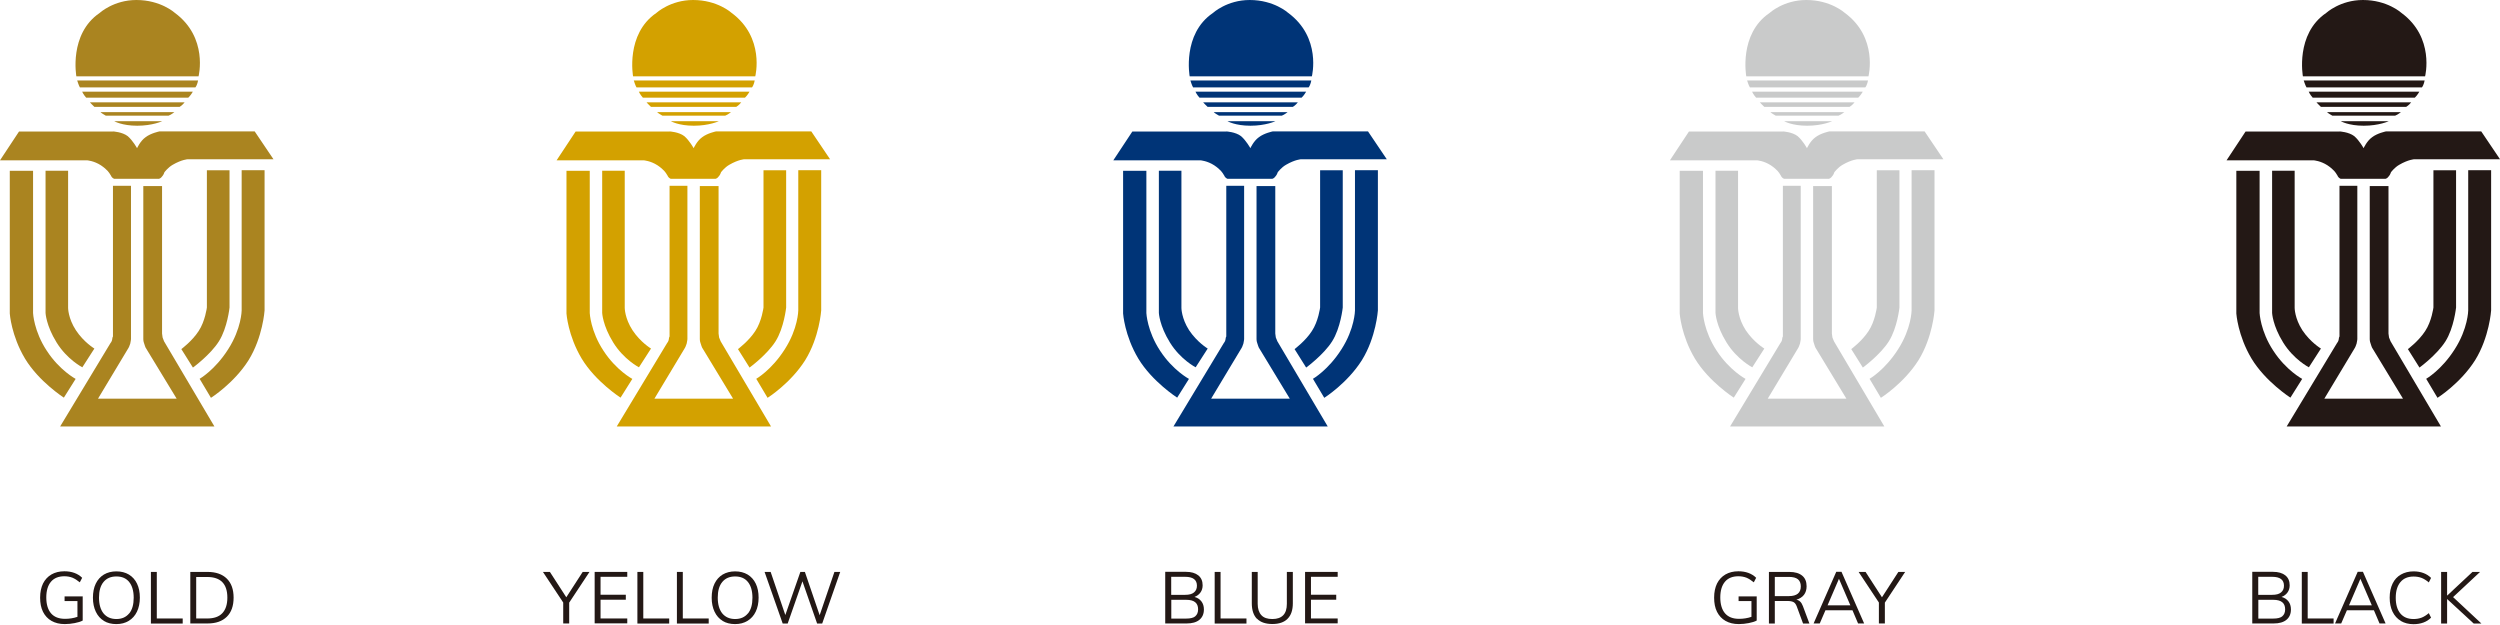<svg width="276" height="69" viewBox="0 0 276 69" fill="none" xmlns="http://www.w3.org/2000/svg">
<path d="M21.57 9.65C21.79 9.37 21.869 8.88 21.869 8.88H8.52C8.52 8.88 8.69 9.43 8.82 9.65H21.559H21.57Z" fill="#AA8420"/>
<path d="M20.79 10.779C21.04 10.559 21.29 10.119 21.29 10.119H9.07C9.07 10.119 9.21 10.449 9.51 10.779H20.79Z" fill="#AA8420"/>
<path d="M19.83 11.8C20.13 11.63 20.38 11.3 20.38 11.3H9.93C9.93 11.3 10.18 11.58 10.42 11.8H19.82H19.83Z" fill="#AA8420"/>
<path d="M18.61 12.77C18.91 12.66 19.25 12.38 19.25 12.38H11.1C11.1 12.38 11.1 12.44 11.68 12.77H18.62H18.61Z" fill="#AA8420"/>
<path d="M12.61 13.38C12.61 13.38 13.47 13.88 15.15 13.88C16.83 13.88 17.91 13.38 17.91 13.38H12.6H12.61Z" fill="#AA8420"/>
<path d="M12.47 14.51C12.47 14.51 13.49 14.56 14.1 15.03C14.68 15.53 15.13 16.36 15.13 16.36C15.13 16.36 15.49 15.56 16.07 15.15C16.65 14.7 17.59 14.51 17.59 14.51H28.12L30.19 17.58H20.73C20.73 17.58 20.07 17.61 19.07 18.19C18.54 18.49 18.15 19.02 18.15 19.02C18.15 19.02 18.07 19.27 17.96 19.4C17.85 19.54 17.77 19.65 17.63 19.71C17.49 19.77 17.52 19.74 17.52 19.74H12.6C12.6 19.74 12.4 19.66 12.3 19.49C12.19 19.32 12.27 19.38 12.16 19.25C12.08 19.11 11.88 18.75 11.14 18.25C10.37 17.75 9.62 17.7 9.62 17.7H0L2.1 14.52H12.47V14.51Z" fill="#AA8420"/>
<path d="M5.029 18.85V34.55C5.029 34.55 5.089 35.94 6.249 37.81C7.409 39.69 9.089 40.55 9.089 40.55L10.419 38.48C10.419 38.48 9.259 37.79 8.379 36.46C7.519 35.14 7.519 34 7.519 34V18.85H5.029V18.85Z" fill="#AA8420"/>
<path d="M22.84 18.8V33.95C22.84 33.95 22.649 35.47 21.93 36.55C21.209 37.66 20.02 38.54 20.02 38.54L21.299 40.58C21.299 40.58 23.23 39.17 24.169 37.68C25.11 36.19 25.34 33.95 25.34 33.95V18.8H22.849H22.84Z" fill="#AA8420"/>
<path d="M1.08 18.85V34.61C1.08 34.61 1.24 37.05 2.76 39.59C4.29 42.13 7.05 43.9 7.05 43.9L8.35 41.83C8.35 41.83 6.58 40.89 5.17 38.73C3.73 36.55 3.65 34.56 3.65 34.56V18.86H1.08V18.85Z" fill="#AA8420"/>
<path d="M12.471 20.51V37.15C12.471 37.15 12.411 37.21 12.391 37.45C12.361 37.7 12.201 37.87 12.201 37.87L6.641 47.08H23.671L18.111 37.68L17.951 37.26L17.891 36.82V20.54H15.821V37.44C15.821 37.44 15.821 37.68 15.901 37.88C15.951 38.08 16.071 38.37 16.071 38.37L19.501 44.01H10.821L14.191 38.4C14.191 38.4 14.301 38.21 14.381 37.93C14.441 37.68 14.461 37.44 14.461 37.44V20.51H12.471V20.51Z" fill="#AA8420"/>
<path d="M26.679 18.8V34.28C26.679 34.28 26.659 36.27 25.189 38.56C23.729 40.86 22.039 41.82 22.039 41.82L23.289 43.92C23.289 43.92 25.829 42.32 27.439 39.77C29.019 37.22 29.209 34.27 29.209 34.27V18.79H26.689L26.679 18.8Z" fill="#AA8420"/>
<path d="M8.43 8.43C8.43 8.43 7.58 3.76 11 1.43C11 1.43 12.55 0 15.06 0C17.74 0 19.29 1.41 19.29 1.41C23.02 4.15 21.92 8.43 21.92 8.43H8.43V8.43Z" fill="#AA8420"/>
<path d="M83.021 9.65C83.241 9.37 83.321 8.88 83.321 8.88H69.971C69.971 8.88 70.131 9.43 70.271 9.65H83.011H83.021Z" fill="#D3A100"/>
<path d="M82.249 10.779C82.499 10.559 82.749 10.119 82.749 10.119H70.529C70.529 10.119 70.669 10.449 70.969 10.779H82.249Z" fill="#D3A100"/>
<path d="M81.279 11.8C81.579 11.63 81.829 11.3 81.829 11.3H71.379C71.379 11.3 71.629 11.58 71.869 11.8H81.269H81.279Z" fill="#D3A100"/>
<path d="M80.061 12.77C80.361 12.66 80.701 12.38 80.701 12.38H72.551C72.551 12.38 72.551 12.44 73.131 12.77H80.071H80.061Z" fill="#D3A100"/>
<path d="M74.061 13.38C74.061 13.38 74.921 13.88 76.601 13.88C78.281 13.88 79.361 13.38 79.361 13.38H74.051H74.061Z" fill="#D3A100"/>
<path d="M73.919 14.51C73.919 14.51 74.939 14.56 75.549 15.03C76.129 15.53 76.579 16.36 76.579 16.36C76.579 16.36 76.939 15.56 77.519 15.15C78.099 14.7 79.039 14.51 79.039 14.51H89.569L91.639 17.58H82.179C82.179 17.58 81.519 17.61 80.519 18.19C79.989 18.49 79.599 19.02 79.599 19.02C79.599 19.02 79.519 19.27 79.409 19.4C79.299 19.54 79.219 19.65 79.079 19.71C78.939 19.77 78.969 19.74 78.969 19.74H74.049C74.049 19.74 73.849 19.66 73.749 19.49C73.639 19.32 73.719 19.38 73.609 19.25C73.529 19.11 73.329 18.75 72.589 18.25C71.819 17.75 71.069 17.7 71.069 17.7H61.449L63.549 14.52H73.919V14.51Z" fill="#D3A100"/>
<path d="M66.481 18.85V34.55C66.481 34.55 66.54 35.94 67.701 37.81C68.861 39.69 70.54 40.55 70.54 40.55L71.871 38.48C71.871 38.48 70.71 37.79 69.831 36.46C68.971 35.14 68.971 34 68.971 34V18.85H66.481V18.85Z" fill="#D3A100"/>
<path d="M84.291 18.8V33.95C84.291 33.95 84.101 35.47 83.381 36.55C82.661 37.66 81.471 38.54 81.471 38.54L82.751 40.58C82.751 40.58 84.681 39.17 85.621 37.68C86.561 36.19 86.791 33.95 86.791 33.95V18.8H84.301H84.291Z" fill="#D3A100"/>
<path d="M62.539 18.85V34.61C62.539 34.61 62.699 37.05 64.219 39.59C65.749 42.13 68.509 43.9 68.509 43.9L69.809 41.83C69.809 41.83 68.039 40.89 66.629 38.73C65.189 36.55 65.109 34.56 65.109 34.56V18.86H62.539V18.85Z" fill="#D3A100"/>
<path d="M73.92 20.51V37.15C73.92 37.15 73.86 37.21 73.84 37.45C73.81 37.7 73.65 37.87 73.65 37.87L68.09 47.08H85.12L79.56 37.68L79.39 37.26L79.33 36.82V20.54H77.26V37.44C77.26 37.44 77.26 37.68 77.34 37.88C77.39 38.08 77.51 38.37 77.51 38.37L80.93 44.01H72.25L75.62 38.4C75.62 38.4 75.73 38.21 75.81 37.93C75.87 37.68 75.89 37.44 75.89 37.44V20.51H73.9H73.92Z" fill="#D3A100"/>
<path d="M88.13 18.8V34.28C88.13 34.28 88.11 36.27 86.64 38.56C85.18 40.86 83.49 41.82 83.49 41.82L84.74 43.92C84.74 43.92 87.28 42.32 88.89 39.77C90.47 37.22 90.66 34.27 90.66 34.27V18.79H88.14L88.13 18.8Z" fill="#D3A100"/>
<path d="M69.891 8.43C69.891 8.43 69.041 3.76 72.461 1.43C72.461 1.43 74.011 0 76.521 0C79.201 0 80.751 1.41 80.751 1.41C84.481 4.15 83.381 8.43 83.381 8.43H69.891V8.43Z" fill="#D3A100"/>
<path d="M144.47 9.65C144.69 9.37 144.77 8.88 144.77 8.88H131.42C131.42 8.88 131.58 9.43 131.72 9.65H144.46H144.47Z" fill="#003477"/>
<path d="M143.7 10.779C143.95 10.559 144.2 10.119 144.2 10.119H131.98C131.98 10.119 132.12 10.449 132.42 10.779H143.7Z" fill="#003477"/>
<path d="M142.73 11.8C143.03 11.63 143.28 11.3 143.28 11.3H132.83C132.83 11.3 133.08 11.58 133.32 11.8H142.72H142.73Z" fill="#003477"/>
<path d="M141.51 12.77C141.81 12.66 142.15 12.38 142.15 12.38H134C134 12.38 134 12.44 134.58 12.77H141.52H141.51Z" fill="#003477"/>
<path d="M135.51 13.38C135.51 13.38 136.37 13.88 138.05 13.88C139.73 13.88 140.81 13.38 140.81 13.38H135.5H135.51Z" fill="#003477"/>
<path d="M135.38 14.51C135.38 14.51 136.4 14.56 137.01 15.03C137.59 15.53 138.04 16.36 138.04 16.36C138.04 16.36 138.4 15.56 138.98 15.15C139.56 14.7 140.5 14.51 140.5 14.51H151.03L153.1 17.58H143.64C143.64 17.58 142.98 17.61 141.98 18.19C141.45 18.49 141.06 19.02 141.06 19.02C141.06 19.02 140.98 19.27 140.87 19.4C140.76 19.54 140.68 19.65 140.54 19.71C140.4 19.77 140.43 19.74 140.43 19.74H135.51C135.51 19.74 135.31 19.66 135.21 19.49C135.1 19.32 135.18 19.38 135.07 19.25C134.99 19.11 134.79 18.75 134.05 18.25C133.28 17.75 132.53 17.7 132.53 17.7H122.91L125.01 14.52H135.38V14.51Z" fill="#003477"/>
<path d="M127.939 18.85V34.55C127.939 34.55 127.999 35.94 129.159 37.81C130.319 39.69 131.999 40.55 131.999 40.55L133.329 38.48C133.329 38.48 132.169 37.79 131.279 36.46C130.429 35.14 130.429 34 130.429 34V18.85H127.939V18.85Z" fill="#003477"/>
<path d="M145.74 18.8V33.95C145.74 33.95 145.55 35.47 144.83 36.55C144.11 37.66 142.92 38.54 142.92 38.54L144.2 40.58C144.2 40.58 146.13 39.17 147.07 37.68C148.01 36.19 148.24 33.95 148.24 33.95V18.8H145.75H145.74Z" fill="#003477"/>
<path d="M123.99 18.85V34.61C123.99 34.61 124.15 37.05 125.67 39.59C127.2 42.13 129.96 43.9 129.96 43.9L131.26 41.83C131.26 41.83 129.49 40.89 128.08 38.73C126.64 36.55 126.56 34.56 126.56 34.56V18.86H123.99V18.85Z" fill="#003477"/>
<path d="M135.381 20.51V37.15C135.381 37.15 135.321 37.21 135.301 37.45C135.271 37.7 135.111 37.87 135.111 37.87L129.551 47.08H146.581L141.021 37.68L140.851 37.26L140.791 36.82V20.54H138.721V37.44C138.721 37.44 138.721 37.68 138.801 37.88C138.851 38.08 138.971 38.37 138.971 38.37L142.391 44.01H133.711L137.081 38.4C137.081 38.4 137.191 38.21 137.271 37.93C137.331 37.68 137.351 37.44 137.351 37.44V20.51H135.361H135.381Z" fill="#003477"/>
<path d="M149.589 18.8V34.28C149.589 34.28 149.569 36.27 148.099 38.56C146.639 40.86 144.949 41.82 144.949 41.82L146.199 43.92C146.199 43.92 148.739 42.32 150.349 39.77C151.929 37.22 152.119 34.27 152.119 34.27V18.79H149.599L149.589 18.8Z" fill="#003477"/>
<path d="M131.34 8.43C131.34 8.43 130.48 3.76 133.91 1.43C133.91 1.43 135.46 0 137.97 0C140.65 0 142.2 1.41 142.2 1.41C145.93 4.15 144.83 8.43 144.83 8.43H131.34Z" fill="#003477"/>
<path d="M205.929 9.65C206.149 9.37 206.229 8.88 206.229 8.88H192.879C192.879 8.88 193.049 9.43 193.189 9.65H205.929Z" fill="#C9CACA"/>
<path d="M205.15 10.779C205.4 10.559 205.65 10.119 205.65 10.119H193.43C193.43 10.119 193.57 10.449 193.87 10.779H205.15V10.779Z" fill="#C9CACA"/>
<path d="M204.189 11.8C204.489 11.63 204.739 11.3 204.739 11.3H194.289C194.289 11.3 194.539 11.58 194.779 11.8H204.179H204.189Z" fill="#C9CACA"/>
<path d="M202.969 12.77C203.269 12.66 203.609 12.38 203.609 12.38H195.459C195.459 12.38 195.459 12.44 196.039 12.77H202.979H202.969Z" fill="#C9CACA"/>
<path d="M196.969 13.38C196.969 13.38 197.829 13.88 199.509 13.88C201.189 13.88 202.269 13.38 202.269 13.38H196.959H196.969Z" fill="#C9CACA"/>
<path d="M196.829 14.51C196.829 14.51 197.849 14.56 198.459 15.03C199.039 15.53 199.489 16.36 199.489 16.36C199.489 16.36 199.849 15.56 200.429 15.15C201.009 14.7 201.949 14.51 201.949 14.51H212.479L214.549 17.58H205.089C205.089 17.58 204.429 17.61 203.429 18.19C202.899 18.49 202.509 19.02 202.509 19.02C202.509 19.02 202.429 19.27 202.319 19.4C202.209 19.54 202.129 19.65 201.989 19.71C201.849 19.77 201.879 19.74 201.879 19.74H196.959C196.959 19.74 196.759 19.66 196.659 19.49C196.549 19.32 196.629 19.38 196.519 19.25C196.439 19.11 196.239 18.75 195.499 18.25C194.729 17.75 193.979 17.7 193.979 17.7H184.359L186.459 14.52H196.829V14.51Z" fill="#C9CACA"/>
<path d="M189.391 18.85V34.55C189.391 34.55 189.451 35.94 190.611 37.81C191.771 39.69 193.451 40.55 193.451 40.55L194.781 38.48C194.781 38.48 193.621 37.79 192.731 36.46C191.881 35.14 191.881 34 191.881 34V18.85H189.391V18.85Z" fill="#C9CACA"/>
<path d="M207.199 18.8V33.95C207.199 33.95 207.009 35.47 206.289 36.55C205.569 37.66 204.379 38.54 204.379 38.54L205.659 40.58C205.659 40.58 207.589 39.17 208.529 37.68C209.469 36.19 209.699 33.95 209.699 33.95V18.8H207.209H207.199Z" fill="#C9CACA"/>
<path d="M185.439 18.85V34.61C185.439 34.61 185.599 37.05 187.119 39.59C188.649 42.13 191.409 43.9 191.409 43.9L192.709 41.83C192.709 41.83 190.939 40.89 189.529 38.73C188.089 36.55 188.009 34.56 188.009 34.56V18.86H185.439V18.85Z" fill="#C9CACA"/>
<path d="M196.83 20.51V37.15C196.83 37.15 196.77 37.21 196.75 37.45C196.72 37.7 196.56 37.87 196.56 37.87L191 47.08H208.03L202.47 37.68L202.3 37.26L202.24 36.82V20.54H200.17V37.44C200.17 37.44 200.17 37.68 200.25 37.88C200.3 38.08 200.42 38.37 200.42 38.37L203.84 44.01H195.16L198.53 38.4C198.53 38.4 198.64 38.21 198.72 37.93C198.78 37.68 198.8 37.44 198.8 37.44V20.51H196.81H196.83Z" fill="#C9CACA"/>
<path d="M211.04 18.8V34.28C211.04 34.28 211.02 36.27 209.55 38.56C208.09 40.86 206.4 41.82 206.4 41.82L207.65 43.92C207.65 43.92 210.19 42.32 211.8 39.77C213.38 37.22 213.57 34.27 213.57 34.27V18.79H211.05L211.04 18.8Z" fill="#C9CACA"/>
<path d="M192.789 8.43C192.789 8.43 191.929 3.76 195.359 1.43C195.359 1.43 196.909 0 199.419 0C202.099 0 203.649 1.41 203.649 1.41C207.379 4.14 206.279 8.43 206.279 8.43H192.789Z" fill="#C9CACA"/>
<path d="M267.38 9.65C267.6 9.37 267.68 8.88 267.68 8.88H254.33C254.33 8.88 254.5 9.43 254.64 9.65H267.38Z" fill="#231815"/>
<path d="M266.599 10.779C266.849 10.559 267.099 10.119 267.099 10.119H254.879C254.879 10.119 255.019 10.449 255.319 10.779H266.599V10.779Z" fill="#231815"/>
<path d="M265.64 11.8C265.94 11.63 266.19 11.3 266.19 11.3H255.74C255.74 11.3 255.99 11.58 256.23 11.8H265.63H265.64Z" fill="#231815"/>
<path d="M264.42 12.77C264.72 12.66 265.06 12.38 265.06 12.38H256.91C256.91 12.38 256.91 12.44 257.49 12.77H264.43H264.42Z" fill="#231815"/>
<path d="M258.42 13.38C258.42 13.38 259.28 13.88 260.96 13.88C262.64 13.88 263.72 13.38 263.72 13.38H258.41H258.42Z" fill="#231815"/>
<path d="M258.281 14.51C258.281 14.51 259.301 14.56 259.911 15.03C260.491 15.53 260.941 16.36 260.941 16.36C260.941 16.36 261.301 15.56 261.881 15.15C262.461 14.7 263.401 14.51 263.401 14.51H273.931L276.001 17.58H266.541C266.541 17.58 265.881 17.61 264.881 18.19C264.351 18.49 263.961 19.02 263.961 19.02C263.961 19.02 263.881 19.27 263.771 19.4C263.661 19.54 263.581 19.65 263.441 19.71C263.301 19.77 263.331 19.74 263.331 19.74H258.411C258.411 19.74 258.211 19.66 258.111 19.49C258.001 19.32 258.081 19.38 257.971 19.25C257.891 19.11 257.691 18.75 256.951 18.25C256.181 17.75 255.431 17.7 255.431 17.7H245.811L247.911 14.52H258.281V14.51Z" fill="#231815"/>
<path d="M250.84 18.85V34.55C250.84 34.55 250.9 35.94 252.06 37.81C253.22 39.69 254.9 40.55 254.9 40.55L256.23 38.48C256.23 38.48 255.07 37.79 254.18 36.46C253.33 35.14 253.33 34 253.33 34V18.85H250.84V18.85Z" fill="#231815"/>
<path d="M268.65 18.8V33.95C268.65 33.95 268.46 35.47 267.74 36.55C267.02 37.66 265.83 38.54 265.83 38.54L267.11 40.58C267.11 40.58 269.04 39.17 269.98 37.68C270.92 36.19 271.15 33.95 271.15 33.95V18.8H268.66H268.65Z" fill="#231815"/>
<path d="M246.891 18.85V34.61C246.891 34.61 247.051 37.05 248.571 39.59C250.101 42.13 252.861 43.9 252.861 43.9L254.161 41.83C254.161 41.83 252.391 40.89 250.981 38.73C249.541 36.55 249.461 34.56 249.461 34.56V18.86H246.891V18.85Z" fill="#231815"/>
<path d="M258.279 20.51V37.15C258.279 37.15 258.219 37.21 258.199 37.45C258.169 37.7 258.009 37.87 258.009 37.87L252.449 47.08H269.479L263.919 37.68L263.749 37.26L263.689 36.82V20.54H261.619V37.44C261.619 37.44 261.619 37.68 261.699 37.88C261.749 38.08 261.869 38.37 261.869 38.37L265.289 44.01H256.609L259.979 38.4C259.979 38.4 260.089 38.21 260.169 37.93C260.229 37.68 260.249 37.44 260.249 37.44V20.51H258.259H258.279Z" fill="#231815"/>
<path d="M272.49 18.8V34.28C272.49 34.28 272.47 36.27 271 38.56C269.54 40.86 267.85 41.82 267.85 41.82L269.1 43.92C269.1 43.92 271.64 42.32 273.25 39.77C274.83 37.22 275.02 34.27 275.02 34.27V18.79H272.5L272.49 18.8Z" fill="#231815"/>
<path d="M254.24 8.43C254.24 8.43 253.38 3.76 256.81 1.43C256.81 1.43 258.36 0 260.87 0C263.55 0 265.1 1.41 265.1 1.41C268.83 4.14 267.73 8.43 267.73 8.43H254.24Z" fill="#231815"/>
<path d="M9.13 65.869V68.509C8.91 68.629 8.61 68.719 8.25 68.789C7.89 68.859 7.52 68.899 7.15 68.899C6.58 68.899 6.1 68.779 5.69 68.549C5.28 68.319 4.97 67.979 4.75 67.549C4.53 67.109 4.43 66.589 4.43 65.979C4.43 65.369 4.54 64.859 4.75 64.419C4.97 63.989 5.28 63.649 5.68 63.419C6.08 63.189 6.56 63.069 7.11 63.069C7.51 63.069 7.88 63.129 8.21 63.249C8.54 63.369 8.83 63.549 9.07 63.789L8.81 64.289C8.53 64.059 8.26 63.889 8 63.779C7.74 63.679 7.44 63.619 7.11 63.619C6.46 63.619 5.97 63.819 5.63 64.219C5.29 64.619 5.11 65.199 5.11 65.959C5.11 66.719 5.29 67.319 5.64 67.719C5.99 68.119 6.5 68.319 7.18 68.319C7.65 68.319 8.11 68.249 8.55 68.099V66.359H7.13V65.839H9.15L9.13 65.869Z" fill="#231815"/>
<path d="M11.48 68.55C11.09 68.32 10.79 67.98 10.58 67.54C10.37 67.1 10.26 66.58 10.26 65.99C10.26 65.4 10.36 64.87 10.57 64.44C10.78 64 11.08 63.67 11.47 63.43C11.86 63.2 12.32 63.08 12.85 63.08C13.38 63.08 13.84 63.2 14.23 63.43C14.62 63.67 14.92 64 15.13 64.44C15.34 64.88 15.44 65.39 15.44 65.98C15.44 66.57 15.33 67.1 15.12 67.53C14.91 67.97 14.61 68.3 14.22 68.54C13.83 68.78 13.37 68.9 12.84 68.9C12.31 68.9 11.85 68.78 11.46 68.55H11.48ZM14.26 67.73C14.6 67.32 14.76 66.74 14.76 65.99C14.76 65.24 14.59 64.66 14.26 64.25C13.93 63.84 13.46 63.64 12.85 63.64C12.24 63.64 11.77 63.84 11.43 64.25C11.09 64.66 10.93 65.24 10.93 65.98C10.93 66.72 11.1 67.31 11.43 67.72C11.77 68.13 12.24 68.34 12.85 68.34C13.46 68.34 13.92 68.13 14.26 67.72V67.73Z" fill="#231815"/>
<path d="M16.65 63.14H17.31V68.28H20.17V68.84H16.66V63.14H16.65Z" fill="#231815"/>
<path d="M21.01 63.14H22.92C23.83 63.14 24.54 63.39 25.04 63.88C25.54 64.37 25.79 65.07 25.79 65.98C25.79 66.89 25.54 67.6 25.04 68.09C24.54 68.58 23.84 68.83 22.92 68.83H21.01V63.13V63.14ZM22.88 68.28C23.62 68.28 24.17 68.09 24.54 67.7C24.91 67.31 25.1 66.74 25.1 65.98C25.1 64.46 24.36 63.7 22.88 63.7H21.66V68.28H22.88Z" fill="#231815"/>
<path d="M62.839 66.53V68.83H62.179V66.52L59.94 63.14H60.709L62.519 65.94L64.329 63.14H65.079L62.839 66.53Z" fill="#231815"/>
<path d="M65.65 63.139H69.25V63.679H66.3V65.659H69.09V66.209H66.3V68.279H69.25V68.819H65.65V63.119V63.139Z" fill="#231815"/>
<path d="M70.359 63.14H71.019V68.28H73.879V68.84H70.369V63.14H70.359Z" fill="#231815"/>
<path d="M74.721 63.14H75.381V68.28H78.241V68.84H74.731V63.14H74.721Z" fill="#231815"/>
<path d="M79.79 68.55C79.4 68.32 79.1 67.98 78.89 67.54C78.68 67.1 78.57 66.58 78.57 65.99C78.57 65.4 78.67 64.87 78.88 64.44C79.09 64 79.39 63.67 79.78 63.43C80.17 63.2 80.63 63.08 81.16 63.08C81.69 63.08 82.15 63.2 82.54 63.43C82.93 63.67 83.23 64 83.44 64.44C83.65 64.88 83.75 65.39 83.75 65.98C83.75 66.57 83.64 67.1 83.43 67.53C83.22 67.97 82.92 68.3 82.53 68.54C82.14 68.78 81.68 68.9 81.15 68.9C80.62 68.9 80.16 68.78 79.77 68.55H79.79ZM82.57 67.73C82.91 67.32 83.07 66.74 83.07 65.99C83.07 65.24 82.9 64.66 82.57 64.25C82.24 63.84 81.77 63.64 81.16 63.64C80.55 63.64 80.08 63.84 79.74 64.25C79.4 64.66 79.24 65.24 79.24 65.98C79.24 66.72 79.41 67.31 79.74 67.72C80.08 68.13 80.55 68.34 81.16 68.34C81.77 68.34 82.23 68.13 82.57 67.72V67.73Z" fill="#231815"/>
<path d="M92.76 63.14L90.77 68.84H90.21L88.59 64.18L86.96 68.84H86.41L84.41 63.14H85.08L86.7 67.9L88.36 63.14H88.86L90.49 67.92L92.12 63.14H92.77H92.76Z" fill="#231815"/>
<path d="M132.641 66.4C132.821 66.64 132.911 66.93 132.911 67.28C132.911 67.78 132.741 68.16 132.411 68.43C132.081 68.7 131.611 68.83 131.011 68.83H128.641V63.13H130.931C131.511 63.13 131.961 63.26 132.291 63.52C132.611 63.78 132.771 64.14 132.771 64.62C132.771 64.92 132.691 65.19 132.531 65.41C132.371 65.63 132.151 65.8 131.871 65.9C132.201 65.99 132.451 66.15 132.631 66.39L132.641 66.4ZM129.301 65.67H130.841C131.271 65.67 131.591 65.59 131.811 65.41C132.031 65.23 132.141 64.99 132.141 64.66C132.141 64.01 131.711 63.68 130.841 63.68H129.301V65.66V65.67ZM131.951 68.04C132.161 67.87 132.271 67.61 132.271 67.27C132.271 66.57 131.841 66.22 130.971 66.22H129.311V68.29H130.971C131.421 68.29 131.751 68.21 131.961 68.04H131.951Z" fill="#231815"/>
<path d="M134.09 63.14H134.75V68.28H137.61V68.84H134.1V63.14H134.09Z" fill="#231815"/>
<path d="M138.769 68.32C138.389 67.93 138.199 67.36 138.199 66.6V63.14H138.849V66.66C138.849 67.21 138.989 67.63 139.259 67.92C139.529 68.21 139.929 68.34 140.469 68.34C141.009 68.34 141.399 68.2 141.669 67.92C141.939 67.64 142.069 67.22 142.069 66.66V63.14H142.729V66.6C142.729 67.35 142.539 67.92 142.149 68.31C141.769 68.7 141.209 68.89 140.469 68.89C139.729 68.89 139.159 68.7 138.779 68.31L138.769 68.32Z" fill="#231815"/>
<path d="M144.08 63.139H147.68V63.679H144.73V65.659H147.52V66.209H144.73V68.279H147.68V68.819H144.08V63.119V63.139Z" fill="#231815"/>
<path d="M193.94 65.869V68.509C193.72 68.629 193.42 68.719 193.06 68.789C192.7 68.859 192.33 68.899 191.96 68.899C191.39 68.899 190.91 68.779 190.5 68.549C190.09 68.319 189.78 67.979 189.56 67.549C189.34 67.109 189.24 66.589 189.24 65.979C189.24 65.369 189.35 64.859 189.56 64.419C189.78 63.989 190.09 63.649 190.49 63.419C190.89 63.189 191.37 63.069 191.92 63.069C192.32 63.069 192.69 63.129 193.02 63.249C193.35 63.369 193.64 63.549 193.88 63.789L193.62 64.289C193.34 64.059 193.07 63.889 192.81 63.779C192.55 63.679 192.25 63.619 191.92 63.619C191.27 63.619 190.78 63.819 190.44 64.219C190.1 64.619 189.92 65.199 189.92 65.959C189.92 66.719 190.1 67.319 190.45 67.719C190.8 68.119 191.31 68.319 191.99 68.319C192.46 68.319 192.92 68.249 193.36 68.099V66.359H191.94V65.839H193.96L193.94 65.869Z" fill="#231815"/>
<path d="M199.759 68.84H199.059L198.359 66.94C198.269 66.71 198.159 66.55 197.999 66.47C197.839 66.39 197.629 66.35 197.359 66.35H195.939V68.84H195.289V63.14H197.549C198.159 63.14 198.629 63.28 198.959 63.55C199.289 63.82 199.449 64.21 199.449 64.73C199.449 65.1 199.349 65.42 199.159 65.67C198.969 65.92 198.679 66.1 198.319 66.21C198.489 66.24 198.629 66.31 198.739 66.42C198.859 66.53 198.959 66.7 199.039 66.91L199.759 68.84V68.84ZM197.499 65.81C198.369 65.81 198.809 65.45 198.809 64.74C198.809 64.39 198.699 64.12 198.489 63.95C198.279 63.78 197.949 63.69 197.499 63.69H195.939V65.81H197.499Z" fill="#231815"/>
<path d="M204.511 67.37H201.531L200.901 68.83H200.221L202.721 63.13H203.301L205.801 68.83H205.131L204.511 67.37V67.37ZM204.281 66.83L203.021 63.9L201.761 66.83H204.271H204.281Z" fill="#231815"/>
<path d="M208.089 66.53V68.83H207.429V66.52L205.189 63.14H205.959L207.769 65.94L209.579 63.14H210.329L208.089 66.53V66.53Z" fill="#231815"/>
<path d="M252.65 66.4C252.83 66.64 252.92 66.93 252.92 67.28C252.92 67.78 252.75 68.16 252.42 68.43C252.09 68.7 251.62 68.83 251.02 68.83H248.65V63.13H250.94C251.52 63.13 251.97 63.26 252.3 63.52C252.62 63.78 252.78 64.14 252.78 64.62C252.78 64.92 252.7 65.19 252.54 65.41C252.38 65.63 252.16 65.8 251.88 65.9C252.21 65.99 252.46 66.15 252.64 66.39L252.65 66.4ZM249.31 65.67H250.85C251.28 65.67 251.6 65.59 251.82 65.41C252.04 65.23 252.15 64.99 252.15 64.66C252.15 64.01 251.72 63.68 250.85 63.68H249.31V65.66V65.67ZM251.96 68.04C252.17 67.87 252.28 67.61 252.28 67.27C252.28 66.57 251.85 66.22 250.98 66.22H249.32V68.29H250.98C251.43 68.29 251.76 68.21 251.97 68.04H251.96Z" fill="#231815"/>
<path d="M254.109 63.14H254.769V68.28H257.629V68.84H254.119V63.14H254.109Z" fill="#231815"/>
<path d="M262.079 67.37H259.099L258.469 68.83H257.789L260.289 63.13H260.869L263.369 68.83H262.699L262.079 67.37V67.37ZM261.849 66.83L260.589 63.9L259.329 66.83H261.839H261.849Z" fill="#231815"/>
<path d="M265.06 68.55C264.66 68.32 264.36 67.98 264.14 67.54C263.93 67.1 263.82 66.58 263.82 65.98C263.82 65.38 263.93 64.87 264.14 64.43C264.35 63.99 264.66 63.66 265.06 63.43C265.46 63.2 265.93 63.08 266.46 63.08C266.85 63.08 267.22 63.14 267.54 63.26C267.87 63.38 268.15 63.56 268.39 63.8L268.14 64.3C267.87 64.07 267.6 63.9 267.34 63.8C267.08 63.7 266.78 63.65 266.46 63.65C265.84 63.65 265.35 63.85 265.01 64.26C264.67 64.67 264.49 65.24 264.49 65.99C264.49 66.74 264.66 67.32 265 67.73C265.34 68.14 265.83 68.34 266.46 68.34C266.78 68.34 267.07 68.29 267.34 68.19C267.6 68.09 267.87 67.92 268.14 67.69L268.39 68.19C268.15 68.43 267.87 68.61 267.54 68.73C267.21 68.85 266.85 68.91 266.46 68.91C265.92 68.91 265.45 68.79 265.06 68.56V68.55Z" fill="#231815"/>
<path d="M273.1 68.84L270.16 66.13V68.84H269.5V63.14H270.16V65.76L272.96 63.14H273.8L270.82 65.92L273.95 68.84H273.09H273.1Z" fill="#231815"/>
</svg>
